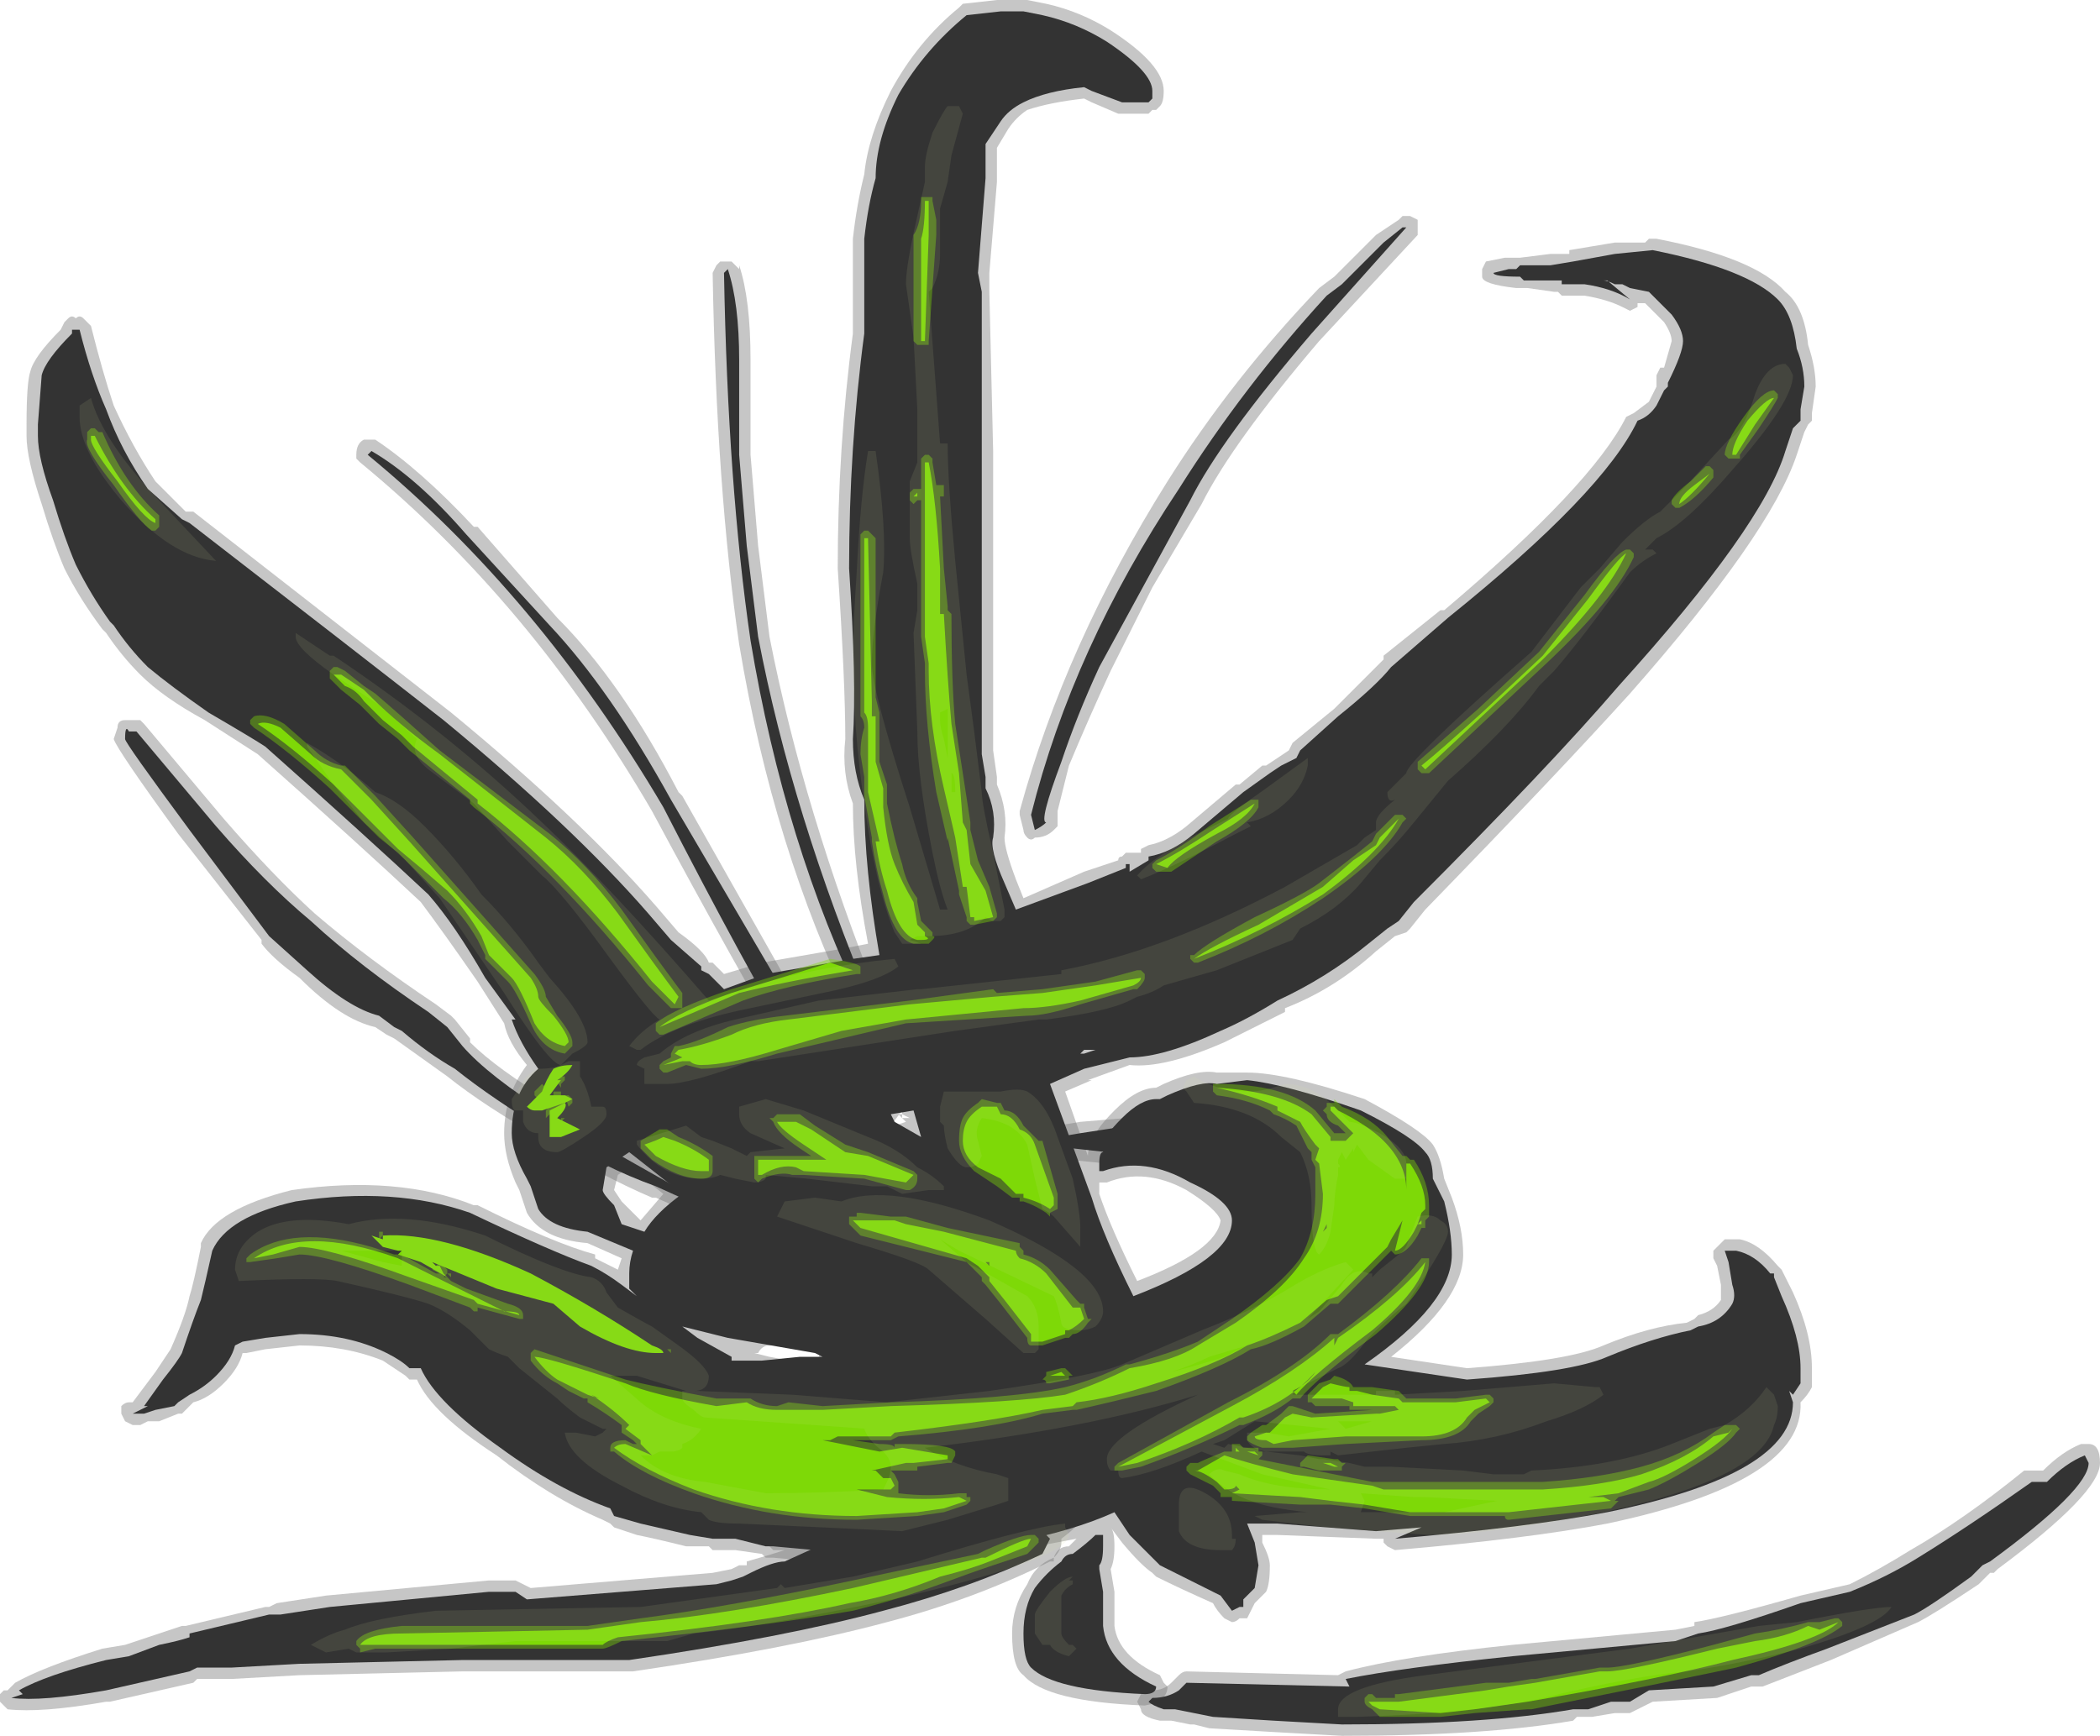 <?xml version="1.0" encoding="UTF-8" standalone="no"?>
<svg xmlns:ffdec="https://www.free-decompiler.com/flash" xmlns:xlink="http://www.w3.org/1999/xlink" ffdec:objectType="shape" height="22.9px" width="27.7px" xmlns="http://www.w3.org/2000/svg">
  <g transform="matrix(1.0, 0.0, 0.0, 1.0, 10.45, 23.25)">
    <path d="M13.1 -19.4 Q13.35 -19.2 13.4 -18.7 13.5 -18.4 13.5 -18.15 L13.45 -17.8 13.45 -17.7 13.4 -17.65 13.35 -17.55 13.25 -17.25 Q12.9 -16.2 11.05 -14.1 10.1 -13.05 8.35 -11.25 L8.15 -11.0 8.1 -10.95 7.95 -10.9 7.7 -10.7 Q7.15 -10.2 6.5 -9.95 L6.5 -9.9 5.7 -9.5 Q4.9 -9.15 4.45 -9.2 L3.9 -9.0 3.95 -9.0 3.6 -8.85 3.9 -8.0 Q3.9 -8.1 3.95 -8.15 3.95 -8.3 4.25 -8.6 4.55 -8.9 4.8 -8.9 L4.9 -8.95 Q5.35 -9.15 5.6 -9.1 L6.0 -9.1 Q6.5 -9.1 7.55 -8.75 8.3 -8.35 8.45 -8.15 8.55 -8.0 8.6 -7.7 L8.7 -7.45 Q8.85 -7.05 8.85 -6.7 8.85 -6.1 7.9 -5.35 L8.9 -5.2 Q10.25 -5.3 10.7 -5.5 11.3 -5.75 11.8 -5.8 L11.9 -5.85 11.95 -5.9 Q12.15 -5.95 12.25 -6.1 L12.25 -6.3 12.2 -6.55 12.15 -6.65 12.15 -6.75 12.3 -6.9 12.5 -6.9 Q12.75 -6.85 13.0 -6.55 L13.05 -6.5 13.2 -6.2 Q13.45 -5.65 13.45 -5.2 L13.45 -4.95 Q13.4 -4.85 13.3 -4.75 13.35 -3.7 10.75 -3.15 9.7 -2.95 7.95 -2.8 L7.85 -2.85 7.8 -2.9 7.8 -2.95 7.7 -2.95 6.4 -3.0 6.2 -3.0 6.2 -2.9 Q6.3 -2.7 6.3 -2.6 6.3 -2.35 6.25 -2.25 L6.1 -2.1 6.0 -1.9 5.9 -1.9 Q5.85 -1.85 5.8 -1.85 L5.7 -1.9 Q5.6 -2.0 5.55 -2.1 5.1 -2.3 4.8 -2.45 L4.75 -2.5 Q4.6 -2.6 4.35 -2.9 L4.2 -3.1 Q4.25 -3.05 4.25 -2.85 4.25 -2.65 4.2 -2.55 L4.25 -2.25 Q4.25 -1.95 4.25 -1.8 4.3 -1.4 4.85 -1.15 L4.9 -1.05 4.95 -1.0 Q4.95 -0.8 4.65 -0.75 3.35 -0.8 3.05 -1.15 2.9 -1.25 2.9 -1.7 2.9 -2.05 3.1 -2.35 3.2 -2.6 3.45 -2.7 3.5 -2.85 3.65 -2.85 L3.75 -2.95 2.95 -2.8 Q1.9 -2.6 0.85 -2.6 L-0.25 -2.7 -0.35 -2.7 -0.4 -2.75 -0.75 -2.8 -1.05 -2.8 -1.1 -2.85 -1.4 -2.85 Q-1.8 -2.95 -2.05 -3.0 L-2.35 -3.1 -2.4 -3.15 -2.5 -3.2 Q-3.2 -3.5 -3.9 -4.05 -4.75 -4.6 -4.95 -5.05 L-5.05 -5.05 -5.1 -5.1 -5.4 -5.3 Q-5.9 -5.5 -6.5 -5.5 L-6.95 -5.45 -7.2 -5.4 -7.25 -5.4 Q-7.3 -5.2 -7.5 -5.0 -7.7 -4.8 -7.9 -4.75 L-8.05 -4.6 -8.1 -4.6 -8.35 -4.5 -8.5 -4.5 -8.6 -4.45 -8.7 -4.45 -8.8 -4.5 -8.85 -4.6 -8.85 -4.7 Q-8.8 -4.75 -8.75 -4.75 L-8.7 -4.75 -8.4 -5.15 -8.2 -5.45 Q-8.0 -5.9 -7.95 -6.15 -7.9 -6.3 -7.8 -6.8 L-7.8 -6.85 Q-7.6 -7.3 -6.6 -7.55 -5.2 -7.75 -4.2 -7.35 L-4.15 -7.35 Q-3.15 -6.85 -2.6 -6.7 L-2.6 -6.65 -2.3 -6.5 -2.25 -6.65 -2.7 -6.85 Q-3.3 -6.9 -3.5 -7.25 L-3.6 -7.55 -3.65 -7.65 Q-3.8 -8.0 -3.8 -8.3 -3.8 -8.8 -3.5 -9.2 -3.75 -9.5 -3.8 -9.75 L-4.15 -10.3 Q-4.6 -10.95 -4.9 -11.35 -5.7 -12.1 -7.05 -13.3 L-7.75 -13.75 Q-8.3 -14.05 -8.6 -14.35 -8.85 -14.6 -9.05 -14.9 L-9.1 -14.95 Q-9.4 -15.35 -9.6 -15.75 -9.75 -16.1 -9.9 -16.6 -10.1 -17.2 -10.1 -17.5 L-10.1 -17.65 Q-10.1 -18.2 -10.05 -18.35 -10.0 -18.55 -9.65 -18.9 L-9.6 -19.0 -9.55 -19.05 Q-9.5 -19.1 -9.45 -19.05 -9.4 -19.1 -9.35 -19.05 L-9.25 -18.95 Q-9.1 -18.35 -8.95 -17.9 -8.7 -17.35 -8.4 -16.9 L-8.0 -16.5 -7.9 -16.5 -4.5 -13.85 Q-2.8 -12.45 -1.8 -11.3 L-1.5 -10.95 Q-1.15 -10.7 -1.1 -10.55 L-1.05 -10.55 -0.9 -10.4 -0.4 -10.55 0.75 -10.75 1.0 -10.8 Q0.8 -11.85 0.8 -12.65 0.65 -13.05 0.7 -13.5 0.7 -14.25 0.6 -15.75 0.6 -17.35 0.8 -18.85 L0.8 -18.95 Q0.8 -19.9 0.8 -20.1 0.85 -20.55 0.95 -20.95 1.0 -21.45 1.3 -22.05 1.65 -22.7 2.2 -23.15 L2.25 -23.2 2.7 -23.25 3.1 -23.25 3.35 -23.2 Q3.8 -23.1 4.2 -22.85 4.9 -22.4 4.9 -22.05 4.9 -21.9 4.85 -21.85 L4.8 -21.8 4.75 -21.8 4.7 -21.75 4.3 -21.75 3.95 -21.9 3.85 -21.95 Q3.4 -21.9 3.1 -21.8 2.95 -21.7 2.85 -21.55 L2.7 -21.3 2.7 -20.85 2.6 -19.65 2.6 -19.4 2.65 -17.3 2.65 -13.35 2.7 -13.0 2.7 -12.9 Q2.85 -12.55 2.8 -12.2 2.8 -12.05 2.95 -11.65 L3.05 -11.4 3.85 -11.75 4.3 -11.9 Q4.3 -11.95 4.35 -11.95 L4.4 -12.0 4.55 -12.0 4.6 -12.0 4.6 -12.05 4.7 -12.1 Q4.95 -12.15 5.2 -12.35 L5.85 -12.9 5.9 -12.9 6.2 -13.15 6.25 -13.15 6.55 -13.35 6.6 -13.45 7.15 -13.9 7.8 -14.55 7.8 -14.6 8.55 -15.2 8.6 -15.2 Q10.55 -16.85 11.0 -17.75 L11.1 -17.8 11.3 -17.95 11.4 -18.15 11.4 -18.3 11.45 -18.4 11.5 -18.4 11.6 -18.75 Q11.6 -18.85 11.5 -19.0 L11.25 -19.25 11.15 -19.25 11.15 -19.2 11.05 -19.15 10.95 -19.2 Q10.75 -19.3 10.45 -19.35 L10.15 -19.35 10.1 -19.4 10.05 -19.4 9.7 -19.45 9.55 -19.45 Q9.1 -19.5 9.1 -19.6 9.1 -19.65 9.1 -19.7 L9.15 -19.8 9.4 -19.85 9.6 -19.85 10.0 -19.9 10.25 -19.9 10.25 -19.95 10.85 -20.05 11.25 -20.05 11.3 -20.1 11.4 -20.1 Q12.7 -19.85 13.1 -19.4 M1.7 -10.5 L1.7 -10.55 1.65 -10.6 1.7 -10.5 M1.45 -8.6 L1.3 -8.4 1.35 -8.4 1.5 -8.45 1.4 -8.55 1.45 -8.55 1.45 -8.5 1.55 -8.5 1.45 -8.55 1.45 -8.6 M4.05 -7.65 L4.05 -7.5 Q4.2 -7.05 4.55 -6.35 5.6 -6.75 5.65 -7.15 5.6 -7.3 5.2 -7.55 4.65 -7.85 4.15 -7.65 L4.05 -7.65 M0.25 -5.25 L0.25 -5.25 0.3 -5.2 0.4 -5.5 -0.3 -5.5 Q-0.4 -5.5 -0.45 -5.4 L-0.5 -5.4 -0.3 -5.35 0.25 -5.25 M0.15 -5.45 L0.15 -5.45 M8.6 -3.1 L8.5 -3.2 8.5 -3.05 8.6 -3.1 M12.6 -6.25 L12.8 -6.4 12.55 -6.3 12.6 -6.25 M-2.1 -7.25 L-2.0 -7.15 -1.7 -7.5 -2.15 -7.85 -2.3 -7.75 -2.35 -7.55 -2.25 -7.4 -2.1 -7.25 M-8.45 -4.65 L-8.4 -4.65 -8.45 -4.7 -8.45 -4.65" fill="#727272" fill-opacity="0.4" fill-rule="evenodd" stroke="none"/>
    <path d="M4.75 -15.5 L4.2 -14.4 Q3.9 -13.75 3.65 -13.15 3.55 -12.75 3.5 -12.55 L3.5 -12.35 3.45 -12.3 Q3.35 -12.2 3.2 -12.2 3.15 -12.15 3.1 -12.2 3.05 -12.25 3.05 -12.3 L3.0 -12.5 3.0 -12.55 Q3.6 -14.75 4.95 -16.9 5.8 -18.25 6.95 -19.45 L7.15 -19.6 7.7 -20.15 8.0 -20.35 8.05 -20.4 8.15 -20.4 8.25 -20.35 8.25 -20.15 6.95 -18.75 Q5.8 -17.4 5.4 -16.6 L4.75 -15.5 M6.6 -8.15 L6.7 -8.1 6.75 -8.0 Q6.8 -7.9 6.85 -7.85 L6.9 -7.75 6.9 -7.65 6.8 -7.6 6.7 -7.6 6.55 -7.7 Q6.25 -7.65 5.85 -7.8 5.55 -7.9 5.45 -8.0 L5.3 -7.95 4.85 -7.95 4.2 -7.9 4.15 -7.9 3.65 -7.95 Q3.05 -8.05 3.05 -8.2 L3.1 -8.3 3.2 -8.35 3.8 -8.45 4.4 -8.5 4.35 -8.5 4.45 -8.55 4.95 -8.5 Q5.35 -8.6 6.15 -8.35 L6.6 -8.2 6.6 -8.15 M0.95 -9.8 L0.85 -9.8 Q0.85 -9.85 0.8 -9.9 -0.25 -12.05 -0.7 -14.75 -1.0 -16.8 -1.05 -19.65 L-1.0 -19.75 -0.95 -19.8 -0.8 -19.8 -0.7 -19.7 -0.7 -19.75 Q-0.55 -19.3 -0.55 -18.5 L-0.55 -17.25 -0.45 -16.05 -0.3 -14.85 Q0.15 -12.55 1.15 -10.05 L1.2 -10.0 Q1.25 -9.85 0.95 -9.8 M0.35 -8.95 L0.35 -9.0 0.1 -9.1 0.0 -9.15 0.05 -9.15 Q-0.75 -10.5 -1.85 -12.55 -3.45 -15.3 -5.7 -17.15 L-5.75 -17.2 -5.75 -17.25 Q-5.75 -17.4 -5.65 -17.45 L-5.5 -17.45 Q-4.9 -17.05 -4.2 -16.3 L-4.15 -16.3 -3.1 -15.1 Q-2.25 -14.25 -1.5 -12.8 L-1.45 -12.75 -0.15 -10.45 0.55 -9.15 0.55 -9.05 0.45 -8.95 0.35 -8.95 M3.2 -3.8 L3.25 -3.9 3.25 -3.95 Q3.55 -4.2 4.0 -4.05 4.1 -4.0 4.1 -3.8 4.1 -3.65 3.95 -3.45 3.95 -3.25 3.55 -2.95 L3.55 -2.9 Q3.55 -2.8 3.45 -2.7 L3.45 -2.65 3.4 -2.65 Q2.4 -2.15 1.25 -1.85 -0.05 -1.5 -2.1 -1.2 L-4.35 -1.2 -6.5 -1.15 -7.4 -1.1 -7.85 -1.1 -7.9 -1.05 -9.0 -0.8 -9.05 -0.8 Q-9.9 -0.65 -10.35 -0.7 L-10.45 -0.8 -10.45 -0.9 -10.4 -0.95 -10.35 -0.95 -10.25 -1.05 Q-9.9 -1.25 -9.1 -1.5 L-8.8 -1.55 -8.05 -1.8 -8.0 -1.8 -6.95 -2.05 -6.9 -2.05 -6.8 -2.1 -6.15 -2.2 -4.0 -2.4 -3.65 -2.4 -3.45 -2.3 -1.05 -2.5 -0.8 -2.55 -0.7 -2.6 -0.6 -2.6 -0.6 -2.65 Q-0.25 -2.75 -0.1 -2.8 L-0.25 -2.8 -0.3 -2.85 -0.4 -2.9 -0.4 -3.0 -0.3 -3.1 Q-0.05 -3.25 0.1 -3.25 0.3 -3.25 0.4 -3.1 L0.6 -3.1 0.6 -3.15 Q1.65 -3.65 2.0 -3.7 L2.1 -3.7 2.1 -3.65 2.55 -4.05 2.6 -4.05 Q2.85 -4.25 3.0 -4.1 3.15 -4.05 3.2 -3.8 M5.2 -1.2 L7.2 -1.15 7.3 -1.2 Q8.05 -1.4 9.5 -1.55 L11.65 -1.75 11.9 -1.8 11.9 -1.85 Q12.25 -1.9 13.3 -2.2 L13.95 -2.35 Q14.35 -2.55 14.75 -2.8 15.45 -3.2 16.25 -3.85 L16.5 -3.85 Q16.75 -4.1 17.0 -4.2 L17.1 -4.2 Q17.25 -4.2 17.25 -3.95 17.25 -3.55 15.9 -2.55 L15.85 -2.5 15.8 -2.5 15.65 -2.35 Q15.05 -1.95 14.85 -1.85 L13.7 -1.35 12.8 -1.0 12.65 -1.0 12.2 -0.85 11.35 -0.8 11.05 -0.65 10.85 -0.65 10.55 -0.6 10.35 -0.6 10.3 -0.55 Q9.15 -0.35 7.25 -0.35 L6.35 -0.4 5.5 -0.45 5.3 -0.5 5.25 -0.5 5.0 -0.55 4.85 -0.55 Q4.6 -0.6 4.6 -0.7 L4.55 -0.8 4.6 -0.9 4.65 -0.9 4.7 -0.95 4.75 -0.95 Q4.9 -0.95 5.0 -1.05 L5.1 -1.15 Q5.15 -1.2 5.2 -1.2 M-4.25 -9.5 Q-3.9 -9.15 -3.15 -8.7 L-3.1 -8.6 -2.65 -8.4 -1.45 -7.75 -1.4 -7.7 -1.35 -7.7 Q-0.85 -7.45 -0.6 -7.35 -0.55 -7.35 -0.5 -7.3 L-0.5 -7.2 -0.3 -7.1 -0.25 -7.05 -0.25 -6.95 -0.35 -6.85 Q-0.4 -6.85 -0.45 -6.85 L-1.8 -7.45 -1.85 -7.45 Q-2.55 -7.75 -3.25 -8.2 -4.05 -8.65 -4.55 -9.05 L-5.25 -9.55 -5.35 -9.6 -5.5 -9.7 Q-5.95 -9.8 -6.5 -10.35 -6.85 -10.6 -7.0 -10.8 L-7.0 -10.85 -8.1 -12.25 Q-8.9 -13.35 -8.95 -13.5 L-8.9 -13.65 Q-8.9 -13.75 -8.8 -13.75 L-8.6 -13.75 -8.55 -13.7 -7.5 -12.45 Q-6.85 -11.7 -6.3 -11.2 -5.6 -10.6 -4.7 -10.0 L-4.5 -9.85 -4.45 -9.8 -4.25 -9.55 -4.25 -9.5 M-7.25 -11.55 L-7.25 -11.55 -7.15 -11.55 -7.15 -11.5 -7.1 -11.5 -7.1 -11.6 -7.2 -11.55 -7.2 -11.6 -7.2 -11.55 -7.25 -11.6 -7.2 -11.65 -7.25 -11.65 -7.25 -11.55" fill="#727272" fill-opacity="0.4" fill-rule="evenodd" stroke="none"/>
    <path d="M11.6 -19.1 L11.3 -19.4 11.05 -19.45 10.95 -19.5 10.85 -19.5 Q10.75 -19.55 10.7 -19.55 L10.75 -19.55 11.05 -19.3 Q10.8 -19.45 10.45 -19.5 L10.15 -19.5 10.15 -19.55 9.65 -19.55 9.6 -19.6 Q9.25 -19.6 9.25 -19.65 L9.45 -19.7 9.55 -19.7 9.6 -19.75 10.0 -19.75 10.3 -19.8 10.85 -19.9 11.35 -19.95 Q12.6 -19.7 13.0 -19.3 13.2 -19.1 13.25 -18.65 13.35 -18.4 13.35 -18.15 L13.3 -17.85 13.3 -17.7 13.2 -17.6 13.1 -17.3 Q12.8 -16.3 10.9 -14.2 10.0 -13.15 8.2 -11.35 L8.0 -11.1 7.85 -11.0 7.6 -10.8 Q7.05 -10.35 6.4 -10.05 6.0 -9.8 5.65 -9.65 4.9 -9.3 4.45 -9.3 L3.85 -9.15 3.4 -8.95 3.95 -7.45 Q4.1 -6.95 4.5 -6.15 5.8 -6.65 5.8 -7.15 5.8 -7.4 5.25 -7.65 4.65 -8.0 4.1 -7.8 L4.05 -7.8 4.05 -7.9 Q4.05 -8.05 4.1 -8.05 L4.1 -8.15 Q4.1 -8.25 4.35 -8.5 4.6 -8.75 4.8 -8.75 L4.85 -8.75 4.95 -8.8 Q5.4 -9.0 5.6 -8.95 L6.0 -9.0 Q6.5 -8.95 7.5 -8.6 8.2 -8.25 8.35 -8.05 8.45 -7.95 8.45 -7.7 L8.6 -7.4 Q8.7 -7.0 8.7 -6.7 8.7 -6.05 7.55 -5.25 L8.9 -5.05 Q10.3 -5.15 10.75 -5.35 11.35 -5.6 11.85 -5.7 L11.95 -5.75 Q12.25 -5.8 12.4 -6.05 12.45 -6.15 12.4 -6.3 L12.35 -6.6 12.3 -6.75 12.45 -6.75 Q12.7 -6.7 12.9 -6.45 L12.95 -6.45 12.95 -6.4 13.05 -6.15 Q13.3 -5.6 13.3 -5.2 L13.3 -5.0 13.2 -4.85 13.15 -4.9 13.2 -4.75 Q13.2 -3.8 10.75 -3.3 9.7 -3.1 7.95 -2.95 L8.3 -3.1 7.7 -3.05 6.4 -3.15 6.0 -3.15 6.1 -2.9 6.15 -2.6 6.1 -2.3 5.95 -2.15 5.95 -2.05 5.9 -2.05 5.8 -2.0 5.65 -2.2 4.85 -2.6 4.45 -3.0 4.25 -3.3 Q3.7 -3.05 2.9 -2.9 1.9 -2.75 0.85 -2.75 L-0.25 -2.85 -0.35 -2.85 -0.75 -2.95 -1.05 -2.95 -1.35 -3.0 -2.0 -3.15 -2.35 -3.25 -2.4 -3.35 Q-3.1 -3.6 -3.85 -4.15 -4.7 -4.75 -4.9 -5.2 L-5.05 -5.2 Q-5.15 -5.3 -5.35 -5.4 -5.85 -5.65 -6.5 -5.65 L-6.95 -5.6 -7.25 -5.55 -7.35 -5.5 Q-7.4 -5.3 -7.6 -5.1 -7.75 -4.95 -7.95 -4.85 L-8.1 -4.75 -8.15 -4.7 -8.4 -4.65 -8.55 -4.6 -8.7 -4.6 -8.5 -4.7 -8.55 -4.7 -8.3 -5.05 Q-8.1 -5.3 -8.05 -5.4 -7.9 -5.85 -7.8 -6.1 -7.75 -6.3 -7.65 -6.75 -7.45 -7.2 -6.55 -7.4 -5.25 -7.6 -4.25 -7.25 -3.2 -6.75 -2.65 -6.55 -2.45 -6.45 -2.25 -6.3 L-2.05 -6.15 -2.15 -6.25 -2.15 -6.45 Q-2.15 -6.6 -2.1 -6.75 L-2.7 -7.0 Q-3.2 -7.05 -3.35 -7.3 L-3.45 -7.6 -3.5 -7.7 Q-3.7 -8.05 -3.7 -8.3 -3.7 -8.85 -3.35 -9.15 -3.6 -9.5 -3.7 -9.8 L-3.65 -9.8 -4.05 -10.35 Q-4.45 -11.05 -4.8 -11.45 -5.6 -12.2 -6.95 -13.4 -7.1 -13.5 -7.7 -13.85 -8.2 -14.2 -8.5 -14.45 -8.75 -14.7 -8.95 -15.0 L-9.0 -15.05 Q-9.25 -15.4 -9.45 -15.8 -9.6 -16.15 -9.75 -16.65 -9.95 -17.2 -9.95 -17.5 L-9.95 -17.65 -9.9 -18.3 Q-9.85 -18.5 -9.5 -18.85 L-9.5 -18.9 -9.45 -18.9 Q-9.45 -18.95 -9.45 -18.9 L-9.4 -18.9 Q-9.25 -18.3 -9.05 -17.85 -8.85 -17.3 -8.5 -16.8 L-8.05 -16.4 -7.95 -16.35 Q-5.75 -14.65 -4.6 -13.75 -2.9 -12.35 -1.9 -11.2 L-1.6 -10.85 -1.2 -10.5 -1.2 -10.45 -1.1 -10.4 -0.9 -10.2 -0.35 -10.4 0.8 -10.6 1.15 -10.65 Q0.95 -11.8 0.95 -12.7 0.8 -13.05 0.8 -13.5 0.85 -14.25 0.75 -15.75 0.75 -17.35 0.95 -18.85 L0.95 -18.95 Q0.95 -19.85 0.95 -20.1 1.0 -20.55 1.1 -20.9 1.1 -21.4 1.4 -22.0 1.75 -22.6 2.3 -23.05 L2.75 -23.1 3.05 -23.1 3.3 -23.05 Q3.75 -22.95 4.15 -22.7 4.75 -22.3 4.75 -22.05 L4.75 -21.95 4.7 -21.9 4.35 -21.9 3.95 -22.05 3.85 -22.1 Q3.35 -22.05 3.05 -21.9 2.85 -21.8 2.75 -21.65 L2.55 -21.35 2.55 -20.9 2.45 -19.65 2.5 -19.4 2.5 -13.3 2.55 -13.0 2.55 -12.85 Q2.7 -12.55 2.65 -12.2 2.6 -12.05 2.8 -11.6 L2.95 -11.25 3.9 -11.6 4.4 -11.8 4.4 -11.85 4.45 -11.85 4.45 -11.75 4.7 -11.9 4.7 -11.95 Q5.0 -12.0 5.3 -12.25 L5.95 -12.8 6.3 -13.05 6.45 -13.15 6.65 -13.25 6.7 -13.35 7.2 -13.8 Q7.7 -14.2 7.9 -14.45 L8.65 -15.1 Q10.7 -16.75 11.15 -17.7 11.3 -17.75 11.4 -17.9 L11.5 -18.1 11.55 -18.15 11.55 -18.2 Q11.75 -18.6 11.75 -18.75 11.75 -18.9 11.6 -19.1 M1.6 -10.5 L1.6 -10.5 M1.35 -8.45 L1.7 -8.25 1.6 -8.6 1.3 -8.55 1.35 -8.45 M3.85 -9.4 L3.8 -9.35 3.85 -9.35 4.0 -9.4 3.85 -9.4 M0.3 -5.4 L-0.85 -5.6 -1.45 -5.75 -1.25 -5.6 -0.8 -5.35 -0.8 -5.3 -0.4 -5.3 0.1 -5.35 0.4 -5.35 0.3 -5.4 M4.0 -3.0 L4.1 -3.0 Q4.1 -2.95 4.1 -2.85 4.1 -2.65 4.05 -2.6 L4.05 -2.55 4.1 -2.25 Q4.1 -1.95 4.1 -1.8 4.15 -1.3 4.8 -1.0 4.8 -0.9 4.65 -0.9 3.45 -0.95 3.15 -1.25 3.05 -1.35 3.05 -1.7 3.05 -2.05 3.2 -2.3 3.35 -2.5 3.55 -2.65 3.6 -2.75 3.7 -2.75 3.9 -2.9 4.0 -3.0 M8.5 -3.15 L8.5 -3.15 M12.7 -6.35 L12.7 -6.35 M-2.25 -7.1 L-1.95 -7.0 Q-1.8 -7.25 -1.45 -7.5 L-2.15 -8.05 -2.45 -7.85 -2.5 -7.55 Q-2.5 -7.5 -2.35 -7.35 L-2.25 -7.1 M-8.35 -4.75 L-8.35 -4.75" fill="#333333" fill-rule="evenodd" stroke="none"/>
    <path d="M4.65 -15.55 L4.05 -14.45 Q3.75 -13.8 3.55 -13.2 3.25 -12.4 3.35 -12.4 3.3 -12.35 3.2 -12.3 L3.15 -12.5 Q3.7 -14.7 5.1 -16.8 5.95 -18.15 7.05 -19.35 L7.25 -19.5 7.8 -20.05 8.05 -20.25 8.1 -20.25 6.85 -18.85 Q5.65 -17.45 5.25 -16.65 L4.65 -15.55 M5.9 -7.95 Q5.55 -8.05 5.5 -8.1 L5.25 -8.1 5.0 -8.05 4.9 -8.1 4.85 -8.1 4.15 -8.05 3.7 -8.1 Q3.2 -8.15 3.2 -8.2 L3.8 -8.3 4.45 -8.4 4.9 -8.4 4.9 -8.35 Q5.3 -8.5 6.1 -8.2 L6.55 -8.05 6.6 -7.95 6.75 -7.75 6.55 -7.8 Q6.3 -7.8 5.9 -7.95 M0.4 -9.1 L0.15 -9.2 Q-0.65 -10.55 -1.7 -12.6 -3.35 -15.4 -5.6 -17.25 L-5.55 -17.3 Q-4.95 -16.95 -4.3 -16.2 L-3.2 -15.0 Q-2.4 -14.15 -1.6 -12.7 L-0.25 -10.4 Q0.15 -9.7 0.4 -9.1 M0.95 -9.95 Q-0.1 -12.1 -0.55 -14.8 -0.85 -16.85 -0.9 -19.65 L-0.85 -19.7 Q-0.7 -19.25 -0.7 -18.5 L-0.7 -17.25 -0.6 -16.05 -0.45 -14.85 Q0.0 -12.5 1.05 -10.0 1.05 -9.95 0.95 -9.95 M3.95 -3.8 Q3.95 -3.7 3.8 -3.55 L3.8 -3.5 Q3.8 -3.3 3.35 -3.0 L3.4 -2.95 3.3 -2.75 Q2.35 -2.3 1.2 -2.0 -0.1 -1.65 -2.15 -1.35 L-4.35 -1.35 -6.5 -1.3 -7.4 -1.25 -7.85 -1.25 -7.95 -1.2 -9.05 -0.95 Q-9.9 -0.8 -10.3 -0.85 L-10.15 -0.9 -10.2 -0.95 Q-9.85 -1.15 -9.05 -1.35 L-8.75 -1.4 -8.35 -1.55 Q-8.1 -1.6 -7.95 -1.65 L-7.95 -1.7 -6.9 -1.95 -6.75 -1.95 -6.1 -2.05 -4.0 -2.25 -3.65 -2.25 -3.5 -2.15 -1.0 -2.35 -0.8 -2.4 -0.65 -2.45 -0.55 -2.5 Q-0.25 -2.65 -0.1 -2.65 L0.45 -2.9 Q0.15 -3.0 -0.25 -2.95 0.0 -3.1 0.1 -3.1 0.2 -3.1 0.3 -3.05 L0.35 -2.95 0.65 -3.0 0.7 -3.0 Q1.65 -3.5 2.0 -3.55 L2.1 -3.5 2.15 -3.5 2.65 -3.9 Q3.05 -4.2 3.05 -3.7 3.05 -3.6 2.75 -3.35 L2.7 -3.3 2.95 -3.45 Q3.15 -3.5 3.35 -3.85 3.6 -4.05 3.95 -3.95 L3.95 -3.8 M5.3 -0.65 L5.05 -0.7 4.9 -0.7 Q4.75 -0.75 4.7 -0.8 L4.75 -0.85 Q4.95 -0.85 5.1 -0.95 L5.2 -1.05 7.35 -1.0 7.3 -1.1 Q8.05 -1.25 9.5 -1.4 L11.65 -1.6 11.95 -1.7 Q12.3 -1.75 13.3 -2.1 L13.95 -2.25 Q14.45 -2.45 14.85 -2.7 15.5 -3.1 16.35 -3.7 L16.55 -3.7 Q16.8 -3.95 17.05 -4.05 L17.1 -3.95 Q17.1 -3.6 15.8 -2.65 L15.7 -2.6 15.55 -2.45 Q15.0 -2.05 14.8 -1.95 L13.65 -1.5 Q13.1 -1.3 12.75 -1.15 L12.65 -1.15 12.15 -1.0 11.3 -0.95 11.05 -0.8 10.8 -0.8 10.5 -0.7 10.3 -0.7 Q9.15 -0.5 7.25 -0.5 L6.35 -0.55 5.55 -0.6 5.3 -0.65 M-4.55 -9.7 L-4.35 -9.45 Q-4.0 -9.05 -3.2 -8.55 L-3.4 -8.65 -2.7 -8.25 -1.55 -7.6 -1.4 -7.55 Q-0.95 -7.35 -0.65 -7.2 L-0.9 -7.3 -0.4 -7.0 Q-1.15 -7.3 -1.8 -7.6 -2.5 -7.85 -3.2 -8.3 -3.95 -8.75 -4.45 -9.15 -4.8 -9.35 -5.15 -9.65 L-5.25 -9.7 -5.45 -9.85 Q-5.85 -9.95 -6.4 -10.45 L-6.9 -10.9 -7.95 -12.3 Q-8.8 -13.45 -8.8 -13.5 -8.8 -13.7 -8.75 -13.6 L-8.65 -13.6 -7.6 -12.35 Q-6.95 -11.6 -6.35 -11.1 -5.7 -10.5 -4.8 -9.9 L-4.55 -9.7 M-7.25 -11.65 L-7.25 -11.65 -7.25 -11.65" fill="#333333" fill-rule="evenodd" stroke="none"/>
    <path d="M13.0 -18.05 L13.0 -18.0 Q12.95 -17.9 12.75 -17.6 L12.5 -17.25 12.5 -17.2 12.35 -17.2 12.3 -17.25 Q12.3 -17.4 12.55 -17.75 12.8 -18.1 12.95 -18.1 L13.0 -18.05 M12.1 -17.1 L12.15 -17.05 12.15 -16.95 Q11.9 -16.65 11.7 -16.55 L11.65 -16.55 11.6 -16.6 11.6 -16.65 Q11.65 -16.75 11.85 -16.9 L12.05 -17.1 12.1 -17.1 M1.75 -20.65 L1.85 -20.65 1.85 -20.6 1.9 -20.35 1.9 -20.15 1.8 -18.75 1.8 -18.7 1.65 -18.7 1.6 -18.75 1.6 -20.15 Q1.7 -20.3 1.7 -20.6 L1.7 -20.65 1.75 -20.65 M1.8 -17.25 L1.85 -17.2 1.85 -17.15 1.9 -16.85 2.0 -16.85 2.0 -16.7 1.95 -16.7 2.0 -15.75 2.05 -15.25 2.05 -15.2 2.1 -15.15 Q2.1 -14.25 2.15 -13.7 L2.35 -12.4 2.35 -12.3 2.45 -11.9 2.6 -11.55 2.7 -11.2 2.7 -11.15 2.65 -11.1 2.4 -11.05 2.35 -11.05 2.3 -11.1 2.3 -11.15 2.2 -11.45 2.2 -11.5 2.05 -12.2 2.05 -12.15 1.9 -12.8 Q1.75 -13.7 1.75 -14.4 L1.75 -14.5 1.7 -14.85 1.7 -16.65 1.65 -16.65 1.6 -16.6 1.55 -16.65 1.55 -16.75 1.6 -16.8 1.7 -16.8 1.7 -17.2 1.75 -17.25 1.8 -17.25 M1.05 -16.2 L1.1 -16.15 1.1 -14.05 1.15 -13.85 1.15 -13.2 1.25 -12.9 1.25 -12.65 Q1.35 -12.15 1.45 -11.85 1.5 -11.6 1.65 -11.4 L1.65 -11.35 1.7 -11.1 1.85 -10.95 1.85 -10.9 Q1.9 -10.9 1.85 -10.85 L1.8 -10.8 1.6 -10.8 Q1.35 -10.85 1.2 -11.45 1.1 -11.8 1.05 -12.15 L1.05 -12.2 0.95 -12.75 0.95 -13.0 0.9 -13.3 Q0.9 -13.5 0.95 -13.65 0.95 -13.75 0.9 -13.8 L0.9 -16.2 0.95 -16.25 1.0 -16.25 1.05 -16.2 M11.1 -15.9 Q10.85 -15.35 9.95 -14.5 L8.4 -13.05 8.3 -13.05 8.25 -13.1 8.25 -13.2 9.05 -13.9 9.85 -14.65 10.45 -15.4 Q10.85 -15.95 11.0 -16.0 L11.05 -16.0 11.1 -15.95 11.1 -15.9 M8.0 -12.5 L8.05 -12.5 8.1 -12.45 8.05 -12.4 Q7.8 -11.95 7.0 -11.4 6.25 -10.9 5.35 -10.55 L5.3 -10.55 5.25 -10.6 5.25 -10.65 5.3 -10.65 Q5.45 -10.8 6.1 -11.15 6.75 -11.45 6.95 -11.6 L7.4 -11.95 7.65 -12.15 7.7 -12.25 7.95 -12.5 8.0 -12.5 M6.1 -12.7 L6.15 -12.7 6.15 -12.6 Q6.05 -12.4 5.6 -12.15 L5.0 -11.75 4.8 -11.75 4.75 -11.8 4.75 -11.85 4.8 -11.9 Q5.1 -12.05 5.5 -12.35 L6.05 -12.7 6.1 -12.7 M7.15 -8.75 L7.25 -8.65 Q7.65 -8.5 7.85 -8.25 L8.05 -8.0 8.1 -8.0 8.15 -7.95 8.2 -7.95 Q8.4 -7.65 8.4 -7.35 L8.4 -7.2 8.35 -7.15 8.35 -7.05 8.3 -7.05 8.25 -6.95 Q8.1 -6.7 7.95 -6.7 L7.9 -6.75 7.2 -6.05 7.1 -6.05 6.75 -5.75 Q6.3 -5.5 6.05 -5.45 5.65 -5.2 4.8 -4.9 4.2 -4.75 3.75 -4.65 L3.7 -4.65 3.3 -4.6 Q2.65 -4.4 1.4 -4.3 L1.3 -4.25 0.8 -4.25 1.15 -4.2 Q1.35 -4.2 1.35 -4.15 L1.35 -4.2 1.45 -4.2 Q2.1 -4.2 2.15 -4.1 L2.15 -4.05 2.1 -3.95 2.05 -3.95 1.65 -3.9 1.65 -3.85 1.3 -3.85 1.35 -3.8 1.4 -3.7 1.4 -3.55 Q1.8 -3.5 2.2 -3.55 L2.3 -3.55 2.3 -3.5 Q2.3 -3.55 2.3 -3.5 L2.35 -3.5 2.35 -3.45 2.3 -3.4 2.0 -3.3 1.65 -3.25 0.85 -3.2 Q-0.3 -3.2 -1.3 -3.55 -2.0 -3.8 -2.35 -4.1 L-2.4 -4.1 -2.4 -4.15 Q-2.4 -4.25 -2.2 -4.25 L-2.1 -4.2 -2.05 -4.2 -2.1 -4.25 -2.25 -4.35 -2.25 -4.45 Q-2.45 -4.6 -2.7 -4.75 L-2.7 -4.8 -2.75 -4.8 -2.95 -4.9 -3.1 -5.0 Q-3.3 -5.1 -3.45 -5.3 L-3.45 -5.4 -3.4 -5.45 Q-3.25 -5.4 -2.2 -5.05 -1.8 -4.95 -1.0 -4.8 L-0.55 -4.8 Q-0.4 -4.7 -0.2 -4.7 L-0.05 -4.75 0.4 -4.7 1.3 -4.75 Q2.95 -4.8 3.6 -4.95 4.0 -5.05 4.4 -5.25 L4.45 -5.25 Q5.0 -5.4 5.35 -5.55 L5.8 -5.85 Q6.45 -6.3 6.7 -6.65 6.9 -7.0 6.9 -7.5 L6.9 -7.85 6.85 -7.95 6.85 -8.05 6.8 -8.1 Q6.7 -8.3 6.65 -8.4 6.5 -8.5 6.35 -8.55 L6.3 -8.6 Q6.0 -8.75 5.6 -8.8 L5.55 -8.85 5.55 -8.95 5.6 -8.95 Q6.5 -8.95 6.9 -8.6 L7.15 -8.3 7.3 -8.3 7.2 -8.4 Q7.05 -8.45 7.05 -8.55 L7.0 -8.6 7.05 -8.65 7.05 -8.7 7.15 -8.7 7.15 -8.75 M2.65 -10.2 L2.7 -10.15 3.3 -10.2 4.0 -10.3 4.55 -10.45 4.6 -10.45 4.65 -10.4 4.65 -10.35 Q4.65 -10.3 4.55 -10.2 L4.5 -10.2 3.8 -10.0 Q3.35 -9.85 3.1 -9.85 L1.5 -9.75 -0.2 -9.35 Q-0.85 -9.15 -1.2 -9.15 L-1.4 -9.2 -1.65 -9.1 -1.7 -9.1 -1.75 -9.15 -1.75 -9.2 -1.7 -9.25 -1.6 -9.3 -1.6 -9.35 -1.55 -9.45 -1.5 -9.45 Q-1.25 -9.5 -0.85 -9.7 -0.55 -9.8 -0.1 -9.85 L1.55 -10.05 2.65 -10.2 M0.9 -10.45 L0.9 -10.4 0.85 -10.4 Q-0.1 -10.25 -0.65 -10.05 L-1.7 -9.6 -1.75 -9.6 -1.8 -9.65 -1.8 -9.75 Q-1.55 -9.95 -0.8 -10.2 L0.5 -10.6 Q0.85 -10.55 0.9 -10.5 L0.9 -10.45 M0.1 -8.55 L0.3 -8.4 0.7 -8.15 1.0 -8.05 1.6 -7.8 1.65 -7.75 1.65 -7.7 Q1.65 -7.6 1.55 -7.55 L1.5 -7.55 0.95 -7.7 0.15 -7.75 0.0 -7.75 Q-0.15 -7.8 -0.4 -7.7 L-0.45 -7.65 -0.5 -7.7 -0.5 -8.0 0.25 -8.0 0.1 -8.1 Q-0.2 -8.3 -0.25 -8.45 L-0.3 -8.5 -0.25 -8.5 -0.2 -8.55 0.1 -8.55 M0.75 -7.15 L0.75 -7.2 0.85 -7.2 0.85 -7.25 0.9 -7.25 1.3 -7.2 1.5 -7.2 2.05 -7.05 3.0 -6.85 3.0 -6.8 3.05 -6.75 3.05 -6.7 Q3.25 -6.65 3.4 -6.5 L3.75 -6.1 3.8 -6.05 3.85 -6.05 3.85 -6.0 3.9 -5.85 3.95 -5.85 3.9 -5.8 Q3.8 -5.65 3.7 -5.65 L3.65 -5.6 3.6 -5.6 3.3 -5.5 3.15 -5.5 Q3.1 -5.5 3.1 -5.6 L2.75 -6.05 2.55 -6.3 2.5 -6.35 2.5 -6.4 2.3 -6.6 0.9 -6.95 0.75 -7.1 0.75 -7.15 M2.8 -8.6 Q2.95 -8.6 3.05 -8.4 L3.25 -8.2 3.3 -8.2 3.5 -7.5 3.5 -7.3 3.4 -7.25 3.4 -7.2 3.35 -7.25 Q3.2 -7.35 3.05 -7.4 L3.0 -7.4 3.0 -7.45 2.9 -7.45 2.7 -7.6 2.4 -7.8 Q2.2 -8.0 2.2 -8.2 2.2 -8.4 2.25 -8.5 2.3 -8.6 2.45 -8.7 L2.5 -8.75 2.7 -8.7 2.75 -8.7 2.8 -8.6 M3.65 -5.05 L3.4 -5.0 3.35 -5.0 Q3.35 -5.05 3.3 -5.05 L3.35 -5.1 3.35 -5.15 3.55 -5.2 3.6 -5.2 3.7 -5.1 3.65 -5.1 3.65 -5.05 M4.25 -3.85 L4.25 -3.9 4.3 -3.95 5.75 -4.75 Q6.65 -5.2 7.1 -5.65 L7.2 -5.65 Q7.95 -6.2 8.3 -6.65 L8.4 -6.65 8.4 -6.6 Q8.4 -6.25 7.7 -5.65 6.9 -5.05 6.7 -4.8 L6.6 -4.8 Q6.35 -4.6 5.95 -4.45 L5.9 -4.45 Q5.3 -4.15 4.6 -3.9 L4.35 -3.85 4.25 -3.85 M5.8 -4.1 L5.8 -4.2 5.9 -4.2 5.95 -4.15 6.15 -4.15 6.15 -4.1 6.2 -4.1 6.2 -4.05 6.15 -4.0 7.65 -3.7 9.9 -3.7 Q10.65 -3.75 11.2 -3.9 11.75 -4.05 12.15 -4.35 L12.3 -4.45 12.45 -4.45 12.5 -4.4 12.45 -4.35 Q12.35 -4.2 11.95 -3.95 11.55 -3.7 11.3 -3.6 L10.9 -3.5 10.85 -3.45 10.9 -3.45 10.8 -3.35 9.45 -3.2 Q9.4 -3.2 9.4 -3.25 L8.15 -3.25 7.55 -3.35 7.1 -3.4 6.7 -3.4 5.8 -3.45 5.8 -3.5 5.65 -3.5 5.65 -3.55 5.55 -3.65 5.25 -3.8 5.2 -3.85 5.2 -3.9 5.25 -3.95 5.35 -3.95 Q5.45 -4.0 5.7 -4.1 L5.8 -4.1 M5.65 -3.9 L5.6 -3.85 5.7 -3.9 5.7 -3.95 5.65 -3.95 5.65 -3.9 M0.55 -3.9 L0.55 -3.8 0.6 -3.8 0.55 -3.9 M0.9 -4.0 L0.9 -3.95 0.95 -4.0 0.9 -4.0 M2.55 -2.8 Q3.0 -3.0 3.15 -3.0 L3.2 -3.0 3.25 -2.95 3.25 -2.9 3.1 -2.75 2.65 -2.6 Q2.35 -2.5 1.95 -2.35 1.4 -2.15 0.8 -2.0 -0.35 -1.8 -2.25 -1.6 -2.45 -1.5 -2.5 -1.5 L-5.5 -1.5 -5.7 -1.45 -5.7 -1.5 -5.75 -1.55 -5.75 -1.6 Q-5.65 -1.75 -5.15 -1.8 L-2.7 -1.8 -2.0 -1.9 Q-0.85 -2.05 0.8 -2.4 L2.45 -2.75 2.55 -2.8 M8.75 -4.8 L9.15 -4.85 9.2 -4.85 9.25 -4.8 9.25 -4.75 9.2 -4.7 9.05 -4.6 8.95 -4.5 Q8.8 -4.25 8.3 -4.25 L7.3 -4.2 6.6 -4.15 6.2 -4.15 Q6.05 -4.2 6.0 -4.25 L6.0 -4.3 6.05 -4.35 6.2 -4.45 6.25 -4.45 6.45 -4.6 6.55 -4.7 6.6 -4.7 6.9 -4.6 7.65 -4.65 7.35 -4.65 7.35 -4.7 6.9 -4.7 6.85 -4.75 6.8 -4.75 6.8 -4.85 6.95 -5.0 7.1 -5.05 7.15 -5.1 Q7.35 -5.05 7.4 -4.95 L7.65 -4.95 8.0 -4.9 8.1 -4.8 8.75 -4.8 M6.65 -5.0 L6.6 -5.05 6.55 -5.0 6.5 -5.0 6.55 -4.95 6.6 -4.95 6.65 -5.0 M7.2 -4.0 L7.25 -3.95 7.3 -3.95 7.25 -3.9 7.25 -3.85 6.95 -3.85 6.75 -3.9 6.7 -3.9 6.7 -3.95 6.8 -4.05 7.15 -4.0 7.2 -4.0 M7.4 -4.95 L7.4 -4.95 M7.65 -0.9 L7.7 -0.85 7.95 -0.85 7.95 -0.9 8.0 -0.9 9.15 -1.05 9.45 -1.05 9.75 -1.1 9.8 -1.1 10.65 -1.25 10.75 -1.25 Q11.0 -1.25 12.15 -1.55 L12.7 -1.7 Q13.05 -1.75 13.4 -1.85 L13.55 -1.85 13.75 -1.9 13.8 -1.9 13.85 -1.85 13.85 -1.8 Q13.55 -1.55 12.45 -1.25 11.5 -1.05 9.75 -0.7 L9.7 -0.7 9.0 -0.65 8.55 -0.6 7.75 -0.6 7.65 -0.7 Q7.55 -0.75 7.55 -0.8 L7.55 -0.85 7.6 -0.9 7.65 -0.9 M-9.15 -17.55 L-9.1 -17.55 Q-8.8 -16.85 -8.35 -16.45 L-8.35 -16.3 -8.4 -16.25 -8.45 -16.25 Q-8.6 -16.35 -8.95 -16.85 -9.35 -17.35 -9.3 -17.45 L-9.3 -17.55 -9.25 -17.6 -9.2 -17.6 -9.15 -17.55 M-5.9 -14.4 L-5.65 -14.2 -5.5 -14.1 Q-5.15 -13.8 -4.65 -13.35 L-3.2 -12.25 Q-2.7 -11.85 -2.25 -11.25 -1.75 -10.55 -1.45 -10.15 L-1.45 -10.1 Q-1.45 -10.05 -1.45 -9.95 L-1.6 -9.95 -1.9 -10.25 Q-3.1 -11.75 -4.2 -12.6 L-4.25 -12.65 -4.25 -12.7 -5.05 -13.35 -5.2 -13.5 -5.45 -13.7 -5.7 -13.95 -5.95 -14.15 -6.1 -14.3 -6.1 -14.4 -6.05 -14.45 -6.0 -14.45 -5.9 -14.4 M-5.5 -12.75 L-5.0 -12.2 -3.4 -10.4 Q-3.25 -10.2 -3.25 -10.1 L-3.1 -9.85 Q-2.9 -9.6 -2.9 -9.5 L-2.9 -9.45 -3.0 -9.35 Q-3.3 -9.4 -3.45 -9.75 -3.65 -10.2 -3.75 -10.3 L-4.05 -10.6 -4.05 -10.65 -4.15 -10.85 Q-4.35 -11.2 -4.6 -11.4 L-5.2 -12.0 -5.45 -12.2 -6.1 -12.85 Q-6.65 -13.35 -7.1 -13.65 L-7.15 -13.7 -7.15 -13.75 -7.1 -13.8 Q-6.95 -13.85 -6.7 -13.7 L-6.3 -13.35 Q-6.15 -13.2 -5.95 -13.15 L-5.9 -13.15 -5.5 -12.75 M-3.3 -8.95 L-3.2 -8.85 -3.3 -8.75 -3.35 -8.75 -3.4 -8.8 -3.4 -8.85 -3.3 -8.95 M-3.0 -9.05 L-3.0 -9.0 -3.05 -8.95 -3.05 -8.9 -3.15 -9.05 -3.0 -9.05 M-3.1 -8.85 L-3.05 -8.85 -3.05 -8.8 -3.1 -8.75 -3.15 -8.75 -3.15 -8.85 -3.1 -8.85 M-3.0 -8.65 L-3.2 -8.55 -3.25 -8.5 -3.25 -8.6 -3.2 -8.65 -3.05 -8.75 -3.0 -8.65 M-3.0 -8.8 L-2.95 -8.8 -2.9 -8.75 -2.9 -8.7 -2.95 -8.65 -3.0 -8.8 M-3.05 -8.45 L-3.05 -8.5 -3.0 -8.5 -3.05 -8.45 M-1.75 -8.35 L-1.65 -8.35 -1.5 -8.25 Q-1.25 -8.15 -1.05 -8.0 L-1.05 -7.8 Q-1.05 -7.7 -1.2 -7.7 -1.5 -7.7 -1.85 -7.95 L-2.0 -8.1 -2.0 -8.2 -1.75 -8.35 M-7.2 -6.6 L-7.2 -6.65 -7.15 -6.7 Q-6.6 -7.1 -5.55 -6.8 L-5.25 -6.7 -5.15 -6.7 -4.7 -6.45 -4.65 -6.45 -4.75 -6.5 -4.65 -6.6 -4.7 -6.65 -4.6 -6.6 -4.6 -6.55 -4.55 -6.5 -4.55 -6.45 -4.5 -6.45 -4.5 -6.4 -4.55 -6.45 -4.6 -6.4 -4.55 -6.4 -4.5 -6.35 -4.3 -6.25 -3.75 -6.05 Q-3.55 -6.0 -3.55 -5.9 L-3.55 -5.85 -3.6 -5.85 -4.15 -6.0 -4.15 -5.95 -4.2 -5.95 -4.25 -6.0 -5.05 -6.3 Q-6.15 -6.7 -6.5 -6.7 L-6.8 -6.65 -7.15 -6.6 -7.2 -6.6 M-1.65 -5.45 L-1.6 -5.45 -1.6 -5.4 -1.65 -5.45 M-5.4 -6.95 L-5.45 -6.9 -5.45 -7.0 -5.4 -7.0 -5.4 -6.95" fill="#7ed907" fill-opacity="0.4" fill-rule="evenodd" stroke="none"/>
    <path d="M12.7 -17.65 L12.45 -17.25 12.4 -17.25 Q12.4 -17.4 12.6 -17.7 12.85 -18.0 12.95 -18.0 L12.7 -17.65 M11.7 -16.6 Q11.7 -16.7 11.9 -16.85 L12.1 -17.0 Q11.85 -16.7 11.7 -16.6 M1.7 -20.1 Q1.75 -20.25 1.75 -20.6 L1.8 -20.6 1.8 -20.15 1.75 -18.75 1.7 -18.75 1.7 -20.1 M1.95 -16.8 L1.95 -16.8 M1.6 -16.7 L1.65 -16.75 1.65 -16.7 1.6 -16.7 M1.8 -17.15 Q1.9 -16.65 1.95 -15.75 L1.95 -15.15 2.0 -15.15 Q2.05 -14.25 2.1 -13.7 L2.2 -13.05 2.25 -12.4 2.3 -12.3 2.35 -11.85 2.55 -11.5 2.65 -11.15 2.4 -11.1 2.4 -11.15 2.35 -11.15 2.3 -11.55 2.25 -11.55 2.15 -12.2 2.0 -12.85 Q1.8 -13.7 1.8 -14.4 L1.8 -14.5 1.75 -14.85 1.75 -17.15 1.8 -17.15 M1.0 -16.15 L1.05 -14.0 1.05 -13.8 1.1 -13.8 1.1 -13.2 1.2 -12.85 1.2 -12.6 Q1.25 -12.1 1.35 -11.85 1.45 -11.6 1.6 -11.35 L1.65 -11.05 1.75 -10.95 1.75 -10.9 Q1.85 -10.85 1.7 -10.85 L1.65 -10.85 Q1.4 -10.9 1.25 -11.5 1.15 -11.8 1.1 -12.15 L1.15 -12.15 1.0 -12.8 1.0 -13.3 Q1.0 -13.5 1.0 -13.65 1.0 -13.8 0.95 -13.85 L0.95 -16.15 1.0 -16.15 M9.9 -14.55 L8.35 -13.1 8.3 -13.15 Q8.55 -13.35 9.1 -13.85 L9.9 -14.6 10.5 -15.35 Q10.9 -15.9 11.0 -15.95 10.75 -15.4 9.9 -14.55 M7.4 -11.9 L7.7 -12.1 7.75 -12.2 8.0 -12.45 Q7.75 -12.0 7.0 -11.45 6.2 -10.95 5.3 -10.6 5.5 -10.75 6.15 -11.05 L7.0 -11.55 7.4 -11.9 M7.1 -8.65 L7.15 -8.65 7.2 -8.6 Q7.6 -8.4 7.8 -8.2 8.1 -7.9 8.1 -7.55 L8.1 -7.9 8.15 -7.9 Q8.35 -7.6 8.35 -7.35 L8.35 -7.3 8.3 -7.25 8.25 -7.1 8.3 -7.15 8.3 -7.1 8.25 -7.1 8.2 -7.0 Q8.05 -6.75 7.95 -6.75 L8.05 -7.15 7.9 -6.9 7.85 -6.8 7.2 -6.15 7.05 -6.1 6.7 -5.8 Q6.3 -5.6 6.0 -5.5 5.6 -5.25 4.8 -5.0 4.2 -4.8 3.75 -4.75 L3.7 -4.7 3.3 -4.65 Q2.65 -4.5 1.35 -4.35 L1.3 -4.3 0.6 -4.3 0.5 -4.25 0.4 -4.25 1.15 -4.1 1.45 -4.15 2.05 -4.05 2.05 -4.0 1.6 -3.95 1.5 -3.95 1.05 -3.85 1.1 -3.85 1.2 -3.75 1.3 -3.75 1.35 -3.65 1.3 -3.6 0.85 -3.6 1.25 -3.5 Q1.75 -3.45 2.2 -3.5 L2.3 -3.45 2.0 -3.35 1.65 -3.3 0.85 -3.25 Q-0.3 -3.25 -1.3 -3.6 -1.95 -3.85 -2.35 -4.15 -2.3 -4.2 -2.2 -4.2 L-1.85 -4.05 -2.0 -4.2 -2.0 -4.25 -2.2 -4.4 -2.15 -4.45 Q-2.35 -4.65 -2.65 -4.85 L-2.55 -4.8 -2.7 -4.85 -3.1 -5.05 Q-3.25 -5.15 -3.4 -5.35 -3.25 -5.35 -2.2 -5.0 -1.85 -4.85 -1.0 -4.7 L-0.6 -4.75 Q-0.45 -4.65 -0.2 -4.65 L0.4 -4.65 1.3 -4.7 Q3.0 -4.75 3.6 -4.85 4.05 -5.0 4.45 -5.2 5.05 -5.3 5.35 -5.5 L5.85 -5.8 Q6.5 -6.25 6.75 -6.65 7.0 -7.0 7.0 -7.5 L6.95 -7.9 6.9 -7.95 6.95 -8.1 6.9 -8.15 Q6.75 -8.35 6.7 -8.45 L6.4 -8.6 6.4 -8.65 Q6.05 -8.8 5.6 -8.9 6.45 -8.85 6.85 -8.55 L7.1 -8.25 7.1 -8.2 7.3 -8.2 7.4 -8.3 7.1 -8.6 7.1 -8.65 M7.05 -7.1 L7.05 -7.05 7.0 -7.0 7.05 -7.1 M7.9 -7.6 L7.9 -7.6 M5.55 -12.3 L6.1 -12.65 Q6.0 -12.45 5.6 -12.25 5.05 -11.95 4.95 -11.8 L4.8 -11.85 Q5.1 -12.0 5.55 -12.3 M2.65 -10.1 L3.3 -10.15 4.0 -10.25 4.6 -10.35 Q4.6 -10.3 4.5 -10.25 L3.8 -10.05 Q3.35 -9.95 3.05 -9.95 L1.5 -9.8 0.65 -9.65 -0.2 -9.4 Q-0.85 -9.2 -1.2 -9.2 -1.3 -9.2 -1.35 -9.25 L-1.45 -9.25 -1.7 -9.2 -1.45 -9.3 -1.55 -9.35 -1.5 -9.4 Q-1.2 -9.45 -0.8 -9.6 -0.5 -9.75 -0.05 -9.8 L1.55 -10.0 2.65 -10.1 M0.8 -10.45 Q-0.1 -10.3 -0.7 -10.15 L-1.75 -9.7 Q-1.5 -9.9 -0.8 -10.15 L0.5 -10.55 0.8 -10.45 M0.7 -8.05 L1.0 -8.0 1.6 -7.75 1.5 -7.65 0.95 -7.75 0.15 -7.8 0.05 -7.85 Q-0.15 -7.9 -0.4 -7.75 L-0.45 -7.75 -0.45 -7.95 0.45 -7.95 0.15 -8.15 Q-0.15 -8.35 -0.2 -8.45 L0.05 -8.45 0.25 -8.35 0.7 -8.05 M0.9 -7.15 L1.35 -7.15 1.5 -7.1 2.0 -7.0 2.95 -6.75 Q2.95 -6.7 3.0 -6.65 3.2 -6.6 3.35 -6.45 L3.7 -6.0 3.8 -6.0 3.85 -5.85 Q3.75 -5.75 3.65 -5.7 L3.6 -5.7 3.6 -5.65 3.3 -5.55 3.15 -5.55 Q3.15 -5.6 3.15 -5.65 L2.8 -6.1 2.6 -6.35 2.6 -6.4 2.45 -6.55 2.3 -6.65 0.9 -7.05 0.8 -7.15 0.9 -7.15 M2.3 -8.45 Q2.35 -8.55 2.5 -8.65 L2.7 -8.65 2.75 -8.55 Q2.9 -8.55 3.0 -8.35 3.15 -8.3 3.2 -8.15 L3.45 -7.45 3.45 -7.35 3.4 -7.3 Q3.25 -7.4 3.05 -7.45 L3.05 -7.5 2.95 -7.5 2.75 -7.7 2.45 -7.85 Q2.25 -8.0 2.25 -8.2 2.25 -8.35 2.3 -8.45 M3.55 -5.15 L3.6 -5.1 3.4 -5.1 3.55 -5.15 M5.65 -3.9 L5.65 -3.9 M5.3 -3.85 L5.35 -3.85 5.7 -4.05 Q6.0 -3.95 6.6 -3.8 L7.65 -3.65 7.8 -3.6 9.9 -3.6 Q10.7 -3.65 11.2 -3.8 11.8 -4.0 12.15 -4.3 L12.35 -4.35 12.4 -4.4 Q12.3 -4.25 11.9 -4.0 11.5 -3.75 11.3 -3.7 L10.9 -3.55 10.5 -3.5 10.7 -3.5 10.8 -3.45 9.45 -3.3 8.15 -3.3 7.55 -3.4 7.1 -3.45 6.7 -3.5 5.8 -3.55 5.9 -3.6 5.85 -3.65 Q5.85 -3.6 5.7 -3.6 L5.6 -3.7 Q5.4 -3.85 5.3 -3.85 M4.3 -3.9 L5.8 -4.7 Q6.65 -5.15 7.15 -5.6 L7.15 -5.5 7.2 -5.6 Q8.0 -6.15 8.35 -6.6 8.3 -6.25 7.65 -5.7 6.85 -5.1 6.65 -4.85 L6.6 -4.9 Q6.8 -5.0 6.9 -5.15 6.55 -4.75 5.95 -4.55 L5.9 -4.55 Q5.3 -4.2 4.55 -3.95 L4.3 -3.9 M2.6 -6.6 L2.55 -6.6 2.6 -6.55 2.6 -6.6 M0.85 -4.0 L0.85 -4.0 M1.95 -2.45 Q1.35 -2.2 0.75 -2.1 -0.35 -1.85 -2.3 -1.65 -2.45 -1.6 -2.5 -1.55 L-5.7 -1.55 Q-5.6 -1.7 -5.15 -1.7 L-2.7 -1.75 -2.0 -1.85 Q-0.85 -1.95 0.8 -2.3 L2.5 -2.7 2.55 -2.7 Q3.05 -2.95 3.15 -2.95 L3.1 -2.85 2.6 -2.65 Q2.35 -2.55 1.95 -2.45 M8.9 -4.55 Q8.75 -4.3 8.3 -4.3 L7.3 -4.3 6.6 -4.25 6.35 -4.2 6.25 -4.25 Q6.1 -4.25 6.1 -4.3 L6.25 -4.35 6.3 -4.35 6.5 -4.55 6.6 -4.6 6.85 -4.55 7.7 -4.6 7.75 -4.6 8.0 -4.65 7.95 -4.7 7.4 -4.7 7.4 -4.75 7.25 -4.8 6.85 -4.8 7.0 -4.95 7.1 -5.0 Q7.3 -4.95 7.35 -4.95 L7.35 -4.9 7.45 -4.9 7.65 -4.85 8.0 -4.8 8.05 -4.75 8.75 -4.75 9.15 -4.8 9.2 -4.75 9.0 -4.65 8.9 -4.55 M6.6 -4.95 L6.6 -4.95 M6.1 -4.1 L6.15 -4.05 6.0 -4.1 6.1 -4.1 M7.15 -3.9 L7.0 -3.95 7.1 -3.95 7.2 -3.9 7.15 -3.9 M5.9 -4.1 L5.85 -4.1 5.85 -4.15 5.9 -4.1 M7.65 -0.75 L7.6 -0.8 8.0 -0.8 9.15 -0.95 9.45 -1.0 9.8 -1.05 10.65 -1.2 10.75 -1.2 Q11.0 -1.2 12.2 -1.5 L12.7 -1.6 Q13.1 -1.65 13.4 -1.8 L13.55 -1.75 13.8 -1.85 Q13.55 -1.6 12.4 -1.35 11.45 -1.1 9.7 -0.8 L9.0 -0.7 8.55 -0.65 7.75 -0.7 7.65 -0.75 M10.2 -3.5 L10.2 -3.5 M-9.25 -17.5 L-9.2 -17.5 Q-8.85 -16.8 -8.4 -16.4 L-8.4 -16.35 Q-8.55 -16.4 -8.9 -16.9 -9.25 -17.35 -9.25 -17.45 L-9.25 -17.5 M-5.6 -12.75 L-5.55 -12.7 -5.05 -12.15 -3.45 -10.35 Q-3.35 -10.2 -3.35 -10.1 -3.35 -10.05 -3.15 -9.85 -2.95 -9.6 -2.95 -9.5 L-3.0 -9.45 Q-3.25 -9.5 -3.4 -9.75 -3.6 -10.25 -3.7 -10.35 L-4.0 -10.65 -4.1 -10.9 Q-4.3 -11.25 -4.55 -11.5 L-4.9 -11.8 -5.2 -12.05 -6.05 -12.9 Q-6.6 -13.4 -7.05 -13.7 -6.95 -13.75 -6.75 -13.65 L-6.35 -13.3 Q-6.2 -13.15 -5.95 -13.1 L-5.6 -12.75 M-6.05 -14.35 L-5.95 -14.35 -5.65 -14.15 -5.55 -14.05 Q-5.2 -13.7 -4.65 -13.3 L-3.25 -12.2 Q-2.75 -11.8 -2.3 -11.2 -1.8 -10.5 -1.5 -10.1 L-1.55 -10.0 -1.85 -10.3 Q-3.05 -11.8 -4.15 -12.65 L-4.15 -12.7 -5.0 -13.4 -5.15 -13.55 -5.4 -13.75 -5.65 -14.0 Q-5.75 -14.15 -5.9 -14.2 L-6.05 -14.35 M-2.9 -9.2 Q-2.95 -9.1 -3.1 -9.0 L-3.05 -9.0 -3.2 -8.8 -3.0 -8.8 -2.9 -8.75 -3.0 -8.7 Q-2.95 -8.65 -3.1 -8.5 L-2.8 -8.35 -3.05 -8.25 -3.2 -8.25 -3.2 -8.6 -3.0 -8.7 -3.3 -8.6 -3.4 -8.6 Q-3.45 -8.6 -3.5 -8.65 L-3.3 -8.85 Q-3.25 -9.0 -3.15 -9.15 -3.05 -9.2 -2.9 -9.2 M-1.55 -8.2 Q-1.3 -8.1 -1.1 -7.95 L-1.1 -7.8 -1.2 -7.8 Q-1.45 -7.8 -1.8 -8.0 L-1.95 -8.15 Q-1.8 -8.2 -1.7 -8.25 L-1.55 -8.2 M-6.85 -6.7 L-7.1 -6.65 Q-6.45 -7.1 -5.2 -6.65 L-4.3 -6.2 Q-3.9 -6.0 -3.8 -5.95 -3.6 -5.95 -3.6 -5.9 L-4.15 -6.05 -4.2 -6.1 -5.05 -6.4 Q-6.15 -6.8 -6.5 -6.8 L-6.85 -6.7 M-2.8 -5.75 L-3.15 -6.05 -3.9 -6.25 -4.75 -6.6 -4.7 -6.55 -4.65 -6.55 -4.6 -6.45 -4.55 -6.4 -4.9 -6.6 -5.2 -6.7 -5.15 -6.75 -5.2 -6.75 -5.4 -6.8 -5.55 -6.95 -5.4 -6.9 -5.4 -6.95 Q-4.65 -7.0 -3.45 -6.45 -2.6 -6.0 -1.85 -5.5 -1.7 -5.45 -1.7 -5.4 L-1.8 -5.4 Q-2.2 -5.4 -2.8 -5.75 M-0.55 -4.35 L-0.55 -4.35" fill="#7ed907" fill-rule="evenodd" stroke="none"/>
    <path d="M13.15 -18.4 L13.2 -18.3 Q13.2 -17.95 12.4 -17.05 11.8 -16.35 11.4 -16.15 L11.25 -16.0 11.35 -16.0 11.4 -15.95 Q11.2 -15.85 11.05 -15.7 10.4 -14.8 10.05 -14.4 L9.85 -14.2 Q9.45 -13.65 8.65 -12.95 L8.2 -12.4 Q8.0 -12.15 7.75 -11.9 L7.5 -11.6 Q7.2 -11.25 6.7 -11.0 L6.6 -10.85 5.6 -10.45 4.9 -10.25 Q4.75 -10.15 4.55 -10.1 L4.45 -10.05 Q4.15 -9.9 3.35 -9.8 L3.25 -9.8 2.15 -9.65 -0.45 -9.25 -0.55 -9.25 Q-1.35 -8.95 -1.65 -8.95 L-1.95 -8.95 -1.95 -9.15 -2.05 -9.2 Q-2.05 -9.25 -1.95 -9.3 L-1.75 -9.35 Q-1.4 -9.65 -0.75 -9.8 L0.35 -10.05 1.65 -10.2 1.7 -10.2 3.55 -10.4 3.55 -10.45 Q4.9 -10.7 6.5 -11.55 L7.45 -12.1 7.55 -12.2 7.7 -12.3 7.7 -12.4 Q7.7 -12.5 7.95 -12.7 7.85 -12.65 7.85 -12.8 L8.1 -13.05 Q8.1 -13.2 9.75 -14.65 L10.4 -15.5 10.65 -15.75 10.95 -16.1 Q11.25 -16.4 11.45 -16.5 L11.75 -16.8 12.35 -17.45 Q12.55 -17.55 12.7 -18.05 12.85 -18.45 13.1 -18.45 L13.15 -18.4 M2.2 -21.85 L2.25 -21.75 2.1 -21.2 2.05 -20.85 1.95 -20.5 1.95 -19.9 Q1.95 -19.65 1.85 -19.45 L1.8 -19.4 1.95 -17.4 2.05 -17.4 Q2.05 -16.9 2.15 -15.85 L2.3 -14.35 2.4 -13.6 2.5 -12.8 Q2.5 -12.65 2.65 -12.0 L2.8 -11.25 2.8 -11.15 2.75 -11.1 2.65 -11.1 2.55 -11.15 Q2.3 -10.9 1.8 -10.9 L1.65 -10.9 1.55 -10.85 1.7 -10.8 1.45 -10.8 1.35 -10.95 Q1.1 -11.55 0.95 -12.65 0.8 -13.65 0.8 -14.7 0.8 -14.9 0.85 -15.7 0.9 -16.7 1.0 -17.3 L1.1 -17.3 Q1.25 -16.25 1.2 -15.7 1.05 -14.9 1.05 -14.5 1.05 -14.15 1.55 -12.6 L1.95 -11.25 2.05 -11.25 Q1.95 -11.5 1.85 -12.0 1.65 -13.0 1.65 -13.6 L1.6 -14.9 1.65 -15.2 1.65 -15.55 Q1.55 -16.0 1.55 -16.15 L1.55 -16.9 1.65 -17.15 1.65 -17.85 1.6 -18.8 1.5 -19.5 Q1.5 -19.75 1.65 -20.4 L1.75 -20.85 1.75 -21.05 Q1.75 -21.2 1.85 -21.5 2.0 -21.8 2.05 -21.85 L2.2 -21.85 M8.95 -13.45 L8.95 -13.45 M6.8 -13.15 Q6.75 -12.9 6.55 -12.7 6.3 -12.45 6.0 -12.4 L6.05 -12.35 5.85 -12.25 Q5.0 -11.8 4.6 -11.65 L4.55 -11.7 Q4.8 -12.0 5.65 -12.4 L5.75 -12.45 Q5.75 -12.5 6.25 -12.85 L6.8 -13.25 6.8 -13.15 M6.05 -8.85 Q6.2 -8.85 6.5 -8.95 6.85 -8.95 7.15 -8.65 L7.35 -8.45 Q7.45 -8.45 7.75 -8.3 8.1 -8.1 8.1 -7.9 L8.1 -7.7 Q8.05 -7.7 7.95 -7.7 L7.6 -7.95 7.45 -8.15 7.4 -8.05 7.4 -8.1 7.3 -7.95 7.25 -8.05 7.2 -7.95 7.2 -7.9 Q7.25 -7.85 7.2 -7.85 L7.2 -7.75 Q7.15 -7.5 7.15 -7.35 L7.1 -7.0 Q7.05 -6.8 6.95 -6.7 6.85 -6.75 6.85 -7.35 6.85 -7.75 6.7 -8.05 L6.45 -8.25 Q6.05 -8.65 5.3 -8.7 L5.2 -8.85 5.15 -8.9 5.2 -9.0 5.3 -9.05 Q5.6 -8.85 6.05 -8.85 M8.55 -7.15 Q8.65 -7.1 8.65 -7.0 8.65 -6.85 8.1 -6.05 7.9 -5.9 7.6 -5.6 7.35 -5.25 7.2 -5.2 L6.6 -4.9 6.65 -4.95 6.6 -4.85 7.7 -4.85 7.7 -4.9 7.95 -4.9 7.95 -4.85 8.85 -4.9 10.05 -5.0 10.6 -4.95 10.65 -4.95 10.7 -4.85 Q10.45 -4.65 9.95 -4.5 9.3 -4.25 8.6 -4.2 L8.1 -4.15 7.2 -4.05 7.1 -4.1 7.1 -4.05 7.0 -4.05 Q6.8 -4.05 6.75 -4.1 L6.2 -4.1 Q6.05 -4.15 6.0 -4.25 L6.0 -4.35 6.25 -4.35 6.55 -4.3 7.1 -4.4 6.1 -4.5 5.7 -4.25 5.55 -4.2 5.7 -4.15 5.75 -4.2 6.25 -4.1 6.7 -4.05 6.95 -4.0 7.0 -4.0 7.35 -3.95 7.55 -3.9 7.9 -3.9 8.85 -3.85 9.25 -3.8 9.65 -3.8 9.75 -3.85 Q10.85 -3.9 11.6 -4.2 L12.1 -4.4 12.3 -4.45 Q12.65 -4.65 12.85 -4.95 L12.95 -4.85 13.0 -4.7 Q13.0 -4.55 12.95 -4.45 12.8 -3.75 10.7 -3.3 9.2 -3.0 8.4 -3.0 L7.05 -3.1 6.2 -3.2 6.1 -3.25 6.7 -3.3 6.8 -3.3 Q6.3 -3.35 6.05 -3.45 5.75 -3.55 5.5 -3.8 5.6 -3.9 5.7 -3.85 L5.9 -3.8 Q6.35 -3.6 7.1 -3.6 L6.2 -3.8 5.4 -4.1 Q4.75 -3.8 4.35 -3.75 4.3 -3.75 4.3 -3.85 L4.2 -3.85 Q4.15 -3.9 4.15 -4.0 4.15 -4.3 5.35 -4.85 3.9 -4.4 1.75 -4.15 2.15 -3.9 2.7 -3.8 L2.85 -3.75 Q2.85 -3.7 2.85 -3.6 2.85 -3.5 2.85 -3.45 L2.7 -3.4 2.05 -3.2 1.45 -3.05 0.4 -3.1 -0.7 -3.15 Q-1.0 -3.15 -1.1 -3.2 L-1.2 -3.3 Q-1.7 -3.35 -2.25 -3.65 -2.95 -4.0 -3.0 -4.35 L-2.85 -4.35 -2.6 -4.3 -2.5 -4.35 -2.45 -4.4 -2.5 -4.4 -2.8 -4.55 Q-3.0 -4.7 -3.1 -4.8 L-3.6 -5.2 -3.75 -5.35 Q-3.9 -5.4 -4.0 -5.45 L-4.25 -5.7 Q-4.55 -5.95 -4.8 -6.05 -5.1 -6.15 -6.0 -6.35 -6.25 -6.4 -7.3 -6.35 L-7.35 -6.5 Q-7.35 -6.8 -7.05 -7.0 -6.65 -7.25 -5.85 -7.1 -5.1 -7.3 -4.05 -6.95 -3.05 -6.45 -2.65 -6.4 -2.5 -6.35 -2.45 -6.2 L-2.3 -6.0 Q-1.95 -5.8 -1.85 -5.75 L-1.5 -5.5 Q-1.15 -5.25 -1.1 -5.1 -1.1 -5.0 -1.15 -4.95 -1.2 -4.9 -1.3 -4.9 L-1.25 -4.9 0.0 -4.85 1.25 -4.75 2.6 -4.9 Q4.0 -5.1 4.35 -5.25 L5.4 -5.7 Q6.05 -5.95 6.55 -6.25 6.95 -6.5 7.3 -6.6 L7.4 -6.5 6.8 -5.85 6.95 -5.95 Q7.0 -6.0 7.25 -6.3 7.4 -6.55 7.6 -6.45 L7.65 -6.45 7.65 -6.4 7.75 -6.5 8.0 -6.7 Q8.1 -6.75 8.15 -6.95 L8.25 -7.2 Q8.45 -7.25 8.55 -7.15 M1.95 -13.85 L1.95 -13.75 Q1.95 -13.65 2.0 -13.5 L2.05 -13.25 2.05 -13.9 1.95 -13.85 M2.15 -12.8 Q2.15 -13.05 2.1 -13.05 2.1 -12.85 2.1 -12.8 L2.15 -12.8 M2.25 -12.2 Q2.25 -12.0 2.25 -11.95 L2.25 -12.2 M2.75 -8.85 Q3.0 -8.9 3.1 -8.85 3.35 -8.7 3.5 -8.25 L3.7 -7.7 Q3.8 -7.25 3.8 -7.05 L3.8 -6.8 3.45 -7.2 Q3.4 -7.25 3.3 -7.3 L3.2 -7.7 3.1 -8.15 Q2.95 -8.45 2.5 -8.5 2.4 -8.35 2.45 -8.2 L2.5 -8.0 2.45 -7.9 Q2.4 -7.85 2.3 -7.85 2.2 -7.85 2.05 -8.1 2.0 -8.3 2.0 -8.4 L1.95 -8.45 1.95 -8.65 2.0 -8.85 2.75 -8.85 M0.4 -10.15 L-0.55 -9.95 Q-1.55 -9.75 -2.0 -9.4 L-2.05 -9.4 -2.15 -9.45 Q-2.0 -9.65 -1.75 -9.8 -1.85 -9.85 -2.4 -10.6 -3.05 -11.5 -3.3 -11.7 L-3.75 -12.15 -4.2 -12.65 -4.8 -13.1 Q-5.05 -13.3 -4.95 -13.5 L-5.45 -13.95 -6.05 -14.35 Q-6.55 -14.7 -6.55 -14.85 L-6.55 -14.9 -6.1 -14.6 -6.05 -14.6 Q-4.55 -13.6 -3.3 -12.4 -2.4 -11.55 -1.1 -10.05 L-0.65 -10.2 Q0.3 -10.5 1.35 -10.6 L1.4 -10.5 Q1.15 -10.3 0.4 -10.15 M1.25 -7.6 L1.05 -7.6 0.2 -7.7 -0.35 -7.75 -0.35 -7.7 Q-0.4 -7.65 -0.5 -7.65 L-0.75 -7.7 -0.95 -7.75 Q-1.05 -7.7 -1.2 -7.7 -1.7 -7.7 -2.05 -8.15 L-2.05 -8.2 -1.4 -8.4 -1.2 -8.25 -1.05 -8.2 -0.8 -8.1 -0.6 -8.0 -0.55 -8.05 -0.1 -8.1 -0.55 -8.3 Q-0.7 -8.4 -0.7 -8.55 L-0.7 -8.65 -0.35 -8.75 0.15 -8.6 1.0 -8.25 Q1.4 -8.1 1.65 -7.85 1.85 -7.75 2.0 -7.6 L2.0 -7.55 1.8 -7.55 1.45 -7.5 1.25 -7.6 M0.65 -7.4 Q1.25 -7.65 2.6 -7.15 4.1 -6.5 4.1 -5.95 4.1 -5.85 4.0 -5.75 3.9 -5.7 3.8 -5.7 3.55 -5.7 3.55 -5.8 3.5 -6.05 3.45 -6.15 L2.2 -6.75 1.95 -6.9 2.3 -6.6 3.1 -6.15 Q3.25 -6.0 3.25 -5.75 L3.25 -5.45 3.2 -5.4 3.05 -5.4 2.55 -5.85 1.8 -6.5 Q1.7 -6.6 0.85 -6.85 L-0.2 -7.2 -0.1 -7.4 0.3 -7.45 0.65 -7.4 M5.7 -5.35 L6.0 -5.5 5.5 -5.35 Q5.3 -5.25 5.0 -5.15 5.4 -5.25 5.7 -5.35 M1.0 -4.4 L-1.15 -4.55 Q-1.2 -4.55 -1.3 -4.65 -1.45 -4.75 -1.45 -4.8 L-1.45 -4.9 -1.4 -4.9 -2.05 -5.1 -2.4 -5.1 -2.0 -4.75 Q-1.7 -4.5 -1.2 -4.4 -1.3 -4.25 -1.45 -4.2 L-1.45 -4.15 Q-1.5 -4.1 -1.6 -4.1 L-1.75 -4.1 -1.85 -4.05 -2.0 -4.05 Q-1.7 -3.75 -1.15 -3.7 L-0.35 -3.55 Q0.4 -3.55 1.2 -3.6 L1.25 -3.7 Q1.3 -3.8 1.3 -3.9 1.3 -4.0 1.2 -4.1 1.0 -4.25 0.95 -4.4 L1.0 -4.4 M1.65 -2.65 Q3.1 -3.1 3.6 -3.15 L3.6 -3.1 3.65 -3.0 Q3.65 -2.7 1.55 -2.2 -0.3 -1.8 -1.3 -1.7 L-1.65 -1.6 -3.65 -1.6 -4.5 -1.5 -5.35 -1.45 -5.75 -1.45 -5.85 -1.5 -6.15 -1.45 -6.35 -1.55 Q-6.1 -1.7 -5.9 -1.75 -5.55 -1.9 -4.7 -2.0 L-2.0 -2.05 -0.2 -2.3 -0.15 -2.35 -0.1 -2.3 0.8 -2.45 1.65 -2.65 M5.65 -2.8 Q5.2 -2.8 5.1 -3.05 5.1 -3.2 5.1 -3.4 5.1 -3.75 5.45 -3.55 5.8 -3.35 5.8 -3.0 L5.8 -2.95 5.85 -2.95 Q5.85 -2.85 5.8 -2.8 L5.65 -2.8 M9.0 -3.95 L9.0 -3.95 M3.2 -1.95 Q3.2 -2.0 3.4 -2.25 3.6 -2.45 3.7 -2.45 L3.65 -2.4 3.7 -2.4 3.7 -2.35 Q3.6 -2.3 3.55 -2.2 3.55 -2.15 3.55 -1.9 L3.55 -1.7 Q3.55 -1.65 3.65 -1.55 L3.7 -1.55 3.75 -1.5 Q3.7 -1.45 3.65 -1.4 3.45 -1.45 3.4 -1.55 L3.3 -1.55 3.2 -1.7 Q3.2 -1.8 3.2 -1.95 M7.65 -4.5 L7.2 -4.5 7.3 -4.4 7.65 -4.5 M8.6 -3.3 L9.3 -3.45 8.35 -3.5 8.2 -3.5 7.5 -3.55 7.55 -3.45 7.5 -3.3 8.6 -3.3 M7.2 -0.7 Q7.2 -1.0 8.35 -1.15 L11.05 -1.5 12.75 -1.8 13.25 -1.85 Q14.25 -2.05 14.5 -2.05 14.35 -1.8 13.3 -1.5 12.5 -1.3 11.8 -1.2 11.15 -1.15 9.9 -0.85 9.05 -0.65 7.45 -0.6 L7.2 -0.6 7.2 -0.7 M-9.25 -18.0 Q-9.1 -17.45 -8.4 -16.7 L-7.6 -15.85 Q-8.2 -15.9 -8.85 -16.65 -9.4 -17.3 -9.4 -17.75 L-9.4 -17.9 -9.25 -18.0 M-5.1 -11.9 L-5.65 -12.4 -6.05 -12.9 -6.4 -13.4 -6.4 -13.45 Q-5.95 -13.2 -5.5 -12.8 -5.2 -12.7 -4.85 -12.35 -4.45 -11.95 -4.1 -11.45 -3.7 -11.05 -3.35 -10.55 L-3.2 -10.35 Q-2.7 -9.8 -2.7 -9.5 -2.7 -9.45 -2.9 -9.35 L-3.05 -9.2 Q-3.2 -9.2 -3.8 -10.15 L-4.65 -11.4 -5.1 -11.9 M-3.35 -9.15 Q-3.15 -9.15 -3.05 -9.2 L-2.95 -9.25 -2.8 -9.25 Q-2.8 -9.2 -2.8 -9.1 L-2.8 -9.05 Q-2.7 -8.9 -2.65 -8.65 L-2.5 -8.65 Q-2.45 -8.65 -2.45 -8.55 -2.45 -8.45 -2.75 -8.25 -3.05 -8.05 -3.1 -8.05 -3.35 -8.05 -3.35 -8.25 L-3.35 -8.3 Q-3.5 -8.3 -3.55 -8.45 L-3.55 -8.6 -3.65 -8.6 Q-3.7 -8.6 -3.7 -8.75 L-3.6 -8.9 Q-3.5 -9.1 -3.35 -9.15 M-5.15 -6.75 L-5.95 -6.75 -5.4 -6.6 -5.15 -6.55 -5.15 -6.75" fill="#dde99e" fill-opacity="0.102" fill-rule="evenodd" stroke="none"/>
  </g>
</svg>
